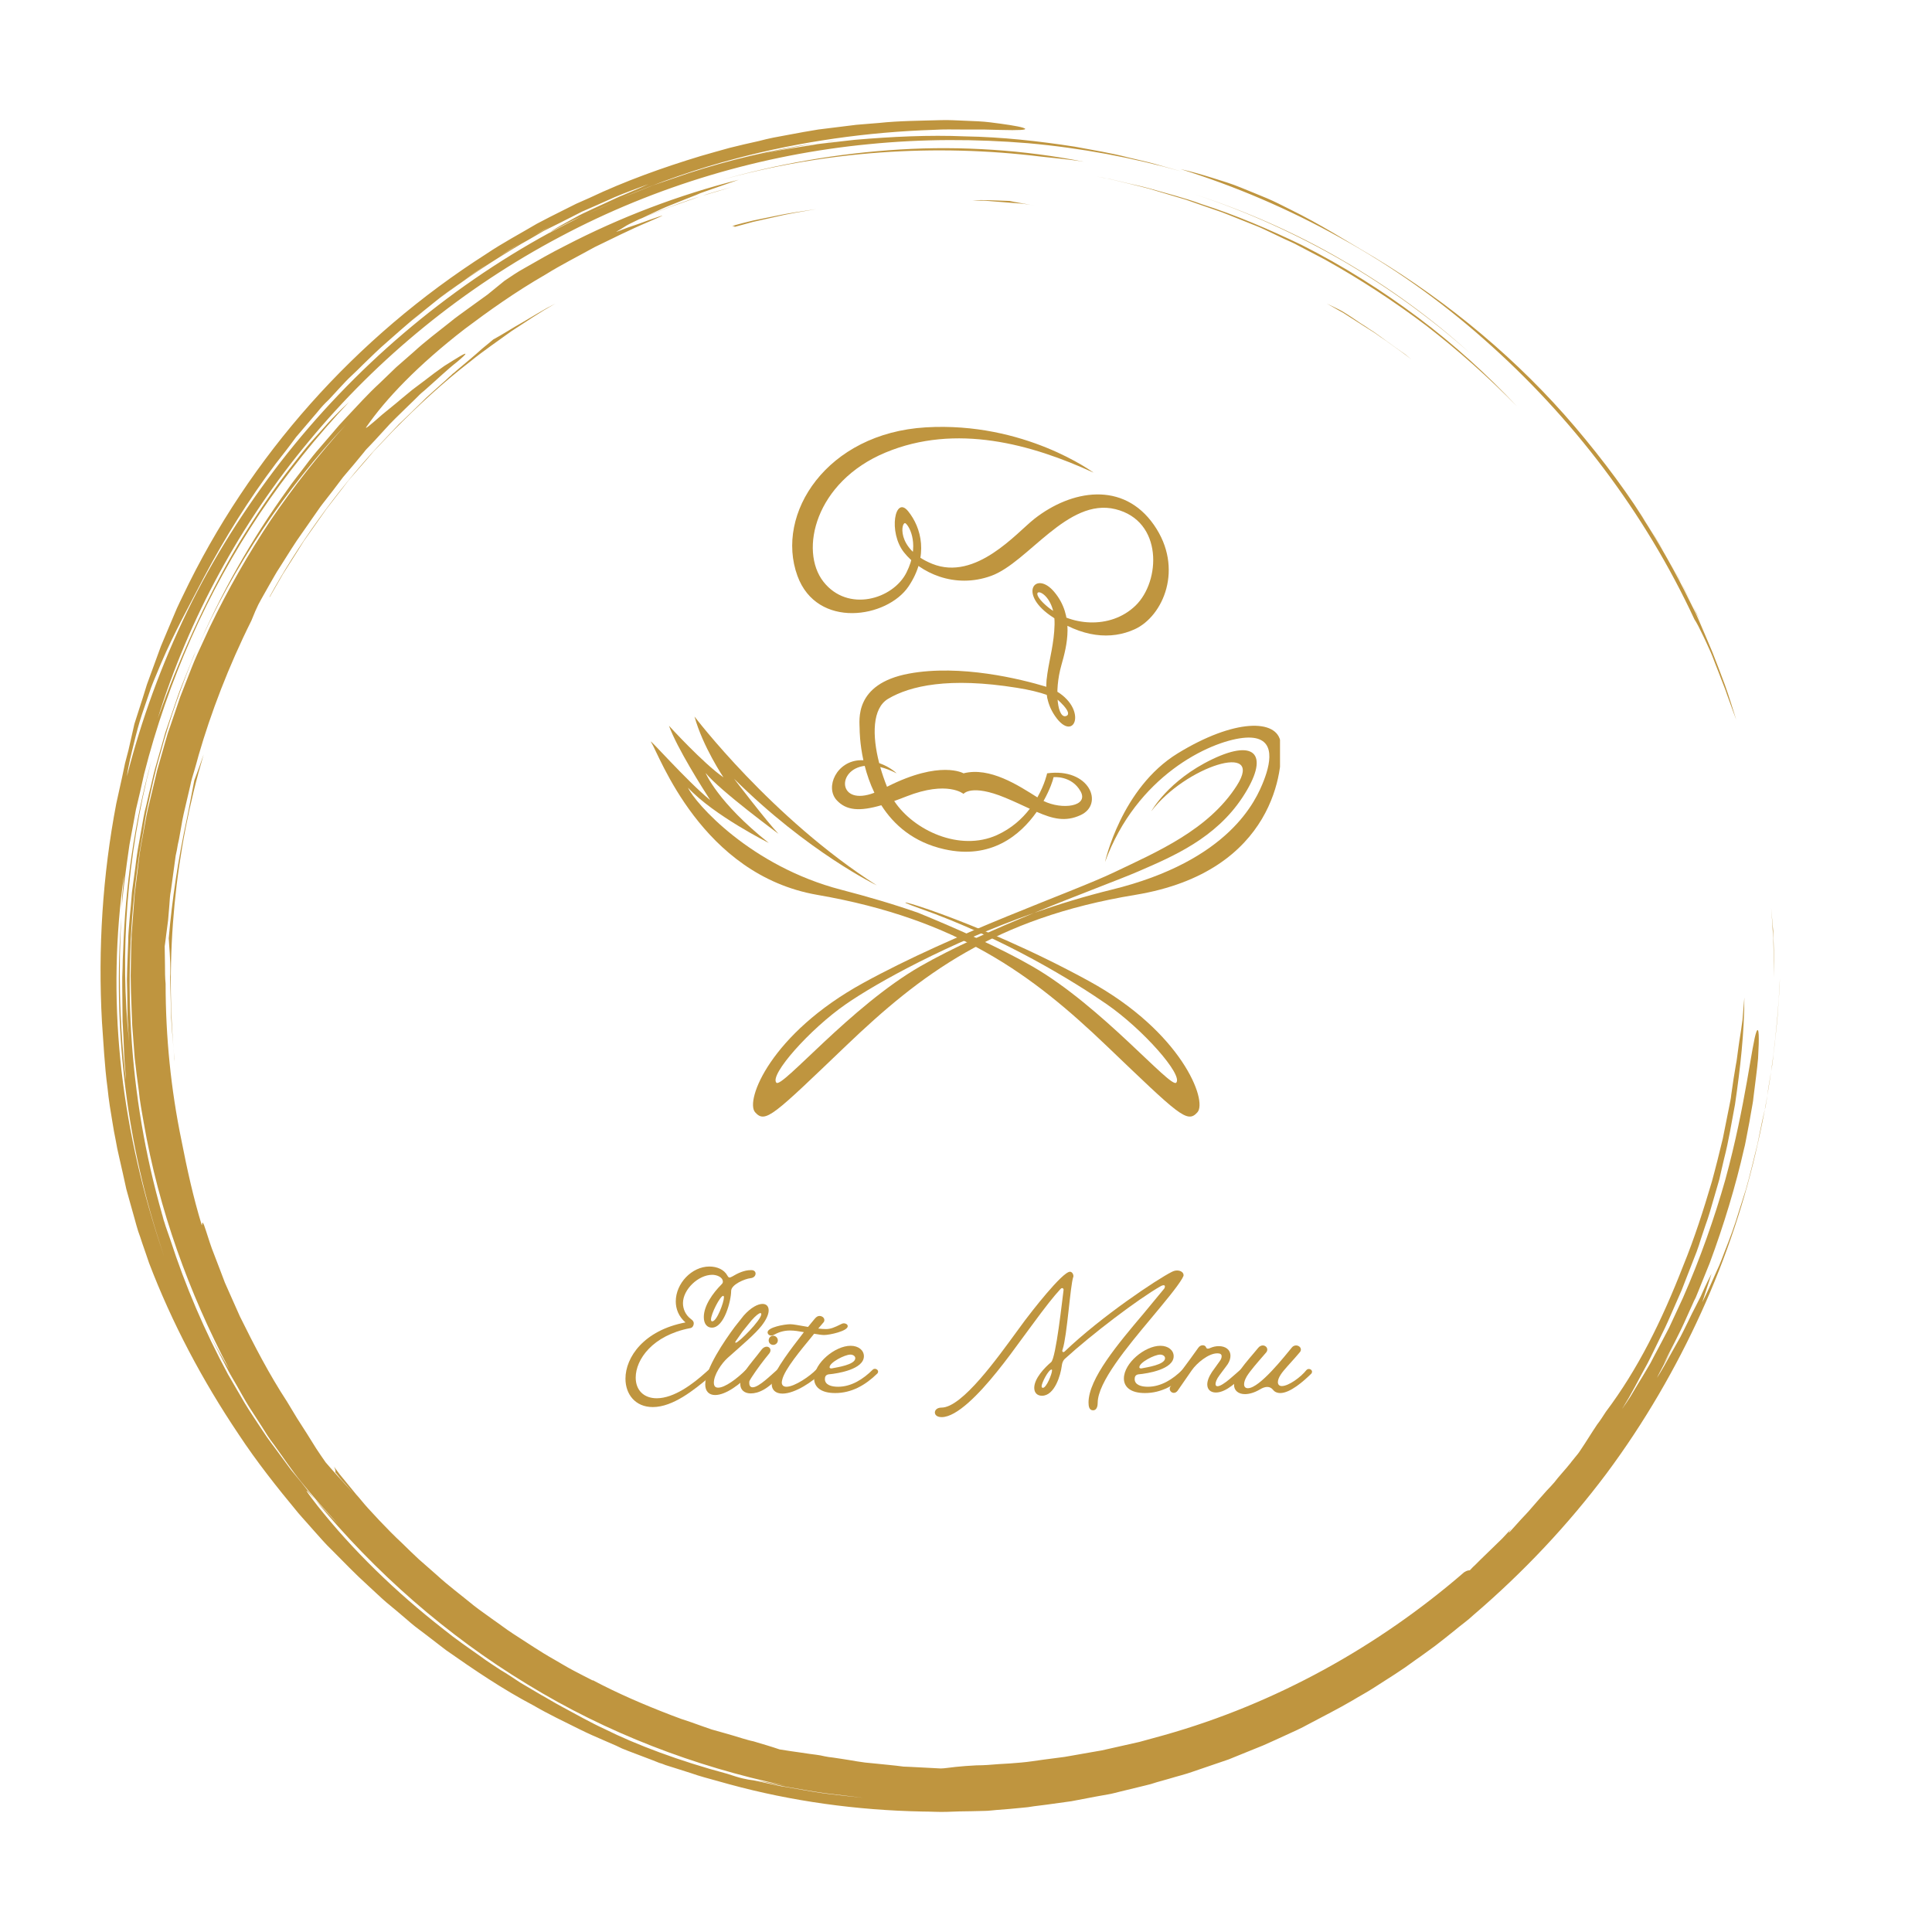 <svg xmlns="http://www.w3.org/2000/svg" xmlns:xlink="http://www.w3.org/1999/xlink" width="500" zoomAndPan="magnify" viewBox="0 0 375 375" height="500" preserveAspectRatio="xMidYMid meet" version="1.0"><defs><g/><clipPath id="4c7fbe0ce1"><path d="M 19 23.262 L 345.898 23.262 L 345.898 351.762 L 19 351.762 Z M 19 23.262 " clip-rule="nonzero"/></clipPath><clipPath id="fe710d76a4"><path d="M 146 140.754 L 248.449 140.754 L 248.449 216.727 L 146 216.727 Z M 146 140.754 " clip-rule="nonzero"/></clipPath><clipPath id="14854ebe37"><path d="M 126.312 139 L 233 139 L 233 216.727 L 126.312 216.727 Z M 126.312 139 " clip-rule="nonzero"/></clipPath></defs><g clip-path="url(#4c7fbe0ce1)"><path fill="#bf953f" d="M 288.012 65.832 C 305.148 80.914 319.258 99.504 328.887 120.215 C 329.312 120.82 329.918 122.035 330.645 123.547 C 331.008 124.273 331.371 125.121 331.793 126.031 C 332.219 126.938 332.582 127.906 332.945 128.875 C 333.309 129.844 333.734 130.812 334.098 131.844 C 334.461 132.812 334.883 133.781 335.188 134.75 C 335.852 136.629 336.52 138.383 337.004 139.715 C 336.277 137.414 335.609 135.176 334.824 132.996 C 334.035 130.812 333.188 128.695 332.398 126.637 C 331.551 124.578 330.645 122.52 329.797 120.52 L 329.129 119.004 L 328.402 117.551 C 327.918 116.582 327.434 115.613 326.949 114.645 C 324.105 109.012 320.895 103.562 317.262 98.051 C 322.891 106.348 327.738 115.191 331.734 124.395 C 330.945 122.578 330.098 120.82 329.312 119.004 C 328.402 117.25 327.496 115.434 326.586 113.676 C 325.738 111.859 324.648 110.102 323.68 108.348 C 322.648 106.59 321.68 104.773 320.531 103.078 C 316.23 96.055 311.203 89.332 305.754 82.91 C 294.793 70.012 281.41 58.809 266.691 49.906 C 261.305 46.758 256.336 43.547 250.402 40.641 C 248.949 39.914 247.434 39.125 245.859 38.461 C 244.285 37.793 242.59 37.129 240.832 36.402 C 239.078 35.676 237.262 35.129 235.324 34.523 C 233.387 33.918 231.324 33.312 229.145 32.828 C 239.863 36.16 250.281 40.641 260.152 46.152 C 270.145 51.664 279.473 58.266 288.012 65.832 Z M 316.535 96.781 C 316.172 96.234 315.746 95.629 315.324 95.086 C 315.746 95.629 316.109 96.176 316.535 96.781 Z M 344.027 179.566 C 343.969 178.477 343.848 177.324 343.785 176.234 C 343.906 177.387 343.969 178.598 344.09 179.746 C 344.148 180.352 344.211 180.898 344.211 181.504 C 344.211 182.047 344.27 182.652 344.27 183.199 C 344.332 185.438 344.391 187.68 344.391 189.738 C 344.332 187.438 344.27 185.195 344.211 182.957 C 344.211 182.41 344.211 181.805 344.148 181.262 C 344.09 180.656 344.027 180.109 344.027 179.566 Z M 202.137 30.406 C 181.547 27.863 160.168 29.254 139.516 35.07 C 150.723 31.859 162.652 29.738 174.703 29.012 C 186.754 28.285 198.867 29.133 210.312 31.375 C 207.586 30.953 204.859 30.707 202.137 30.406 Z M 260.637 50.633 C 251.613 45.426 241.926 41.004 231.75 37.672 C 241.805 40.945 251.555 45.242 260.578 50.512 C 269.66 55.781 278.016 61.898 285.344 68.559 C 277.957 61.957 269.66 55.902 260.637 50.633 Z M 39.531 146.438 C 33.961 165.211 31.902 185.438 33.902 206.031 C 33.781 205.363 33.781 204.637 33.719 203.969 C 33.66 203.305 33.598 202.578 33.539 201.91 C 33.418 200.52 33.297 199.125 33.234 197.672 C 33.176 196.281 33.176 194.824 33.113 193.371 C 33.113 192.645 33.055 191.918 33.055 191.191 C 33.055 190.465 32.992 189.738 33.055 189.012 C 33.113 186.105 32.812 183.5 32.75 182.109 C 33.418 174.539 34.508 167.09 36.383 158.367 C 36.625 157.035 37.23 154.129 37.715 151.465 C 38.32 149.891 38.926 148.195 39.531 146.438 Z M 160.168 27.559 C 159.625 27.621 159.078 27.742 158.531 27.801 C 159.867 27.621 161.137 27.379 162.469 27.258 C 161.684 27.379 160.895 27.5 160.168 27.559 Z M 84.469 58.688 C 84.527 58.629 84.648 58.566 84.711 58.508 C 84.648 58.566 84.527 58.629 84.469 58.688 Z M 82.105 60.504 C 81.137 61.293 80.168 62.078 79.141 62.926 C 80.109 62.141 81.078 61.293 82.105 60.504 Z M 345.059 196.703 C 344.996 197.977 344.816 199.246 344.695 200.578 C 344.574 201.91 344.391 203.305 344.211 204.699 C 344.148 205.363 344.09 206.09 343.969 206.816 C 343.848 207.543 343.727 208.211 343.605 208.938 C 343.363 210.391 343.121 211.844 342.938 213.297 L 342.758 214.387 C 342.695 214.75 342.637 215.113 342.516 215.477 C 342.332 216.203 342.211 216.93 342.027 217.656 C 341.727 219.109 341.422 220.625 341.121 222.078 C 340.758 223.531 340.395 224.984 340.031 226.5 C 339.668 227.953 339.305 229.406 338.879 230.859 C 338.457 232.254 337.973 233.645 337.547 235.039 C 337.125 236.43 336.699 237.762 336.215 239.094 C 335.73 240.426 335.246 241.699 334.762 242.91 C 334.277 244.121 333.855 245.395 333.309 246.484 C 332.277 248.785 331.371 250.906 330.402 252.781 C 331.008 250.965 331.613 249.086 332.219 247.211 C 331.793 247.996 331.129 249.328 330.402 250.965 C 330.219 251.391 330.039 251.812 329.797 252.238 C 329.555 252.66 329.371 253.145 329.129 253.57 C 328.645 254.477 328.16 255.445 327.676 256.477 C 327.191 257.445 326.707 258.473 326.164 259.504 C 325.617 260.473 325.074 261.441 324.527 262.41 C 323.496 264.289 322.527 266.043 321.621 267.438 C 321.922 266.77 322.285 266.164 322.648 265.438 C 323.012 264.773 323.375 264.047 323.738 263.379 C 324.469 261.988 325.316 260.594 326.102 259.141 C 324.469 261.988 324.469 261.988 322.891 264.773 C 324.227 262.047 325.922 259.02 327.375 255.688 C 327.738 254.84 328.16 253.992 328.523 253.145 C 328.707 252.723 328.887 252.297 329.129 251.875 C 329.312 251.449 329.492 250.965 329.676 250.543 C 330.402 248.785 331.129 246.969 331.855 245.152 C 334.582 237.824 336.941 230.012 338.516 222.988 C 338.758 222.137 338.879 221.23 339.062 220.383 C 339.242 219.535 339.363 218.688 339.547 217.84 C 339.668 216.992 339.848 216.203 339.969 215.418 C 340.09 214.629 340.273 213.902 340.332 213.113 C 340.695 210.148 341.059 207.543 341.242 205.426 C 341.484 201.246 341.422 199.125 340.938 200.215 C 340.031 202.457 338.879 214.387 334.883 228.98 C 332.824 236.25 330.039 244.242 326.648 251.934 C 325.738 253.871 324.891 255.75 323.98 257.688 C 323.012 259.566 322.043 261.383 321.074 263.199 C 320.832 263.684 320.59 264.105 320.348 264.59 C 320.105 265.016 319.805 265.5 319.562 265.922 C 319.016 266.832 318.531 267.68 317.988 268.527 C 317.504 269.375 316.957 270.223 316.473 271.07 C 315.93 271.918 315.383 272.707 314.836 273.492 C 315.262 272.766 315.688 272.102 316.109 271.375 C 316.535 270.648 316.898 269.922 317.32 269.195 C 318.109 267.738 318.895 266.227 319.742 264.711 C 320.531 263.199 321.258 261.625 322.043 260.051 C 322.406 259.262 322.832 258.473 323.195 257.688 C 323.559 256.898 323.922 256.113 324.285 255.266 C 325.012 253.629 325.68 252.055 326.406 250.422 C 327.07 248.785 327.676 247.09 328.344 245.453 C 328.645 244.605 329.008 243.82 329.312 242.973 C 329.613 242.125 329.918 241.277 330.16 240.426 L 331.008 237.883 C 331.309 237.035 331.613 236.188 331.855 235.34 L 333.371 230.133 L 333.734 228.859 L 334.035 227.527 L 334.641 224.926 C 335.551 221.41 336.094 217.898 336.762 214.387 C 337.789 207.363 338.578 200.398 338.578 193.613 C 338.457 195.188 338.336 196.645 338.215 197.977 C 338.031 199.309 337.852 200.641 337.609 202.031 C 337.488 202.758 337.426 203.426 337.305 204.211 C 337.184 205 337.125 205.789 336.941 206.637 C 336.641 208.332 336.336 210.27 336.035 212.508 C 335.973 213.234 335.793 213.965 335.672 214.629 L 335.246 216.75 L 334.398 220.988 L 333.371 225.168 L 332.824 227.285 C 332.641 228.012 332.461 228.68 332.277 229.344 C 330.645 234.855 328.887 240.367 326.707 245.695 C 322.527 256.414 317.926 265.742 311.688 274.039 C 311.145 274.887 310.598 275.734 309.992 276.52 C 308.844 278.219 307.875 279.852 306.723 281.547 C 306.422 282.031 306.059 282.457 305.754 282.82 C 305.449 283.242 305.086 283.605 304.844 283.969 C 304.238 284.695 303.695 285.363 303.148 285.969 C 302.605 286.574 302.121 287.18 301.695 287.727 C 301.211 288.27 300.727 288.816 300.242 289.301 C 299.273 290.391 298.305 291.48 297.156 292.812 C 296.609 293.477 295.941 294.145 295.215 294.93 C 294.488 295.719 293.762 296.566 292.914 297.477 C 292.793 297.477 292.977 297.172 293.34 296.688 C 292.855 297.293 292.25 297.898 291.582 298.625 C 290.918 299.293 290.191 299.957 289.465 300.684 C 288.738 301.41 288.012 302.078 287.281 302.805 C 286.918 303.168 286.617 303.469 286.254 303.832 C 285.891 304.137 285.586 304.5 285.285 304.801 C 285.043 304.801 284.801 304.801 284.195 305.168 C 267.539 319.578 247.676 330.66 225.996 336.777 C 224.363 337.203 222.785 337.688 221.152 338.109 C 219.516 338.473 217.941 338.836 216.309 339.199 C 215.52 339.383 214.672 339.562 213.883 339.746 C 213.098 339.867 212.25 340.047 211.461 340.168 C 209.828 340.473 208.254 340.715 206.617 341.016 C 205.223 341.199 203.832 341.383 202.438 341.562 C 201.047 341.746 199.652 341.988 198.199 342.109 C 196.746 342.23 195.352 342.352 193.898 342.41 C 192.445 342.531 190.992 342.652 189.539 342.652 C 188.086 342.715 186.691 342.836 185.48 342.957 C 184.27 343.078 183.301 343.258 182.574 343.258 C 180.699 343.137 178.762 343.078 176.82 342.957 C 176.336 342.957 175.852 342.895 175.367 342.895 C 174.883 342.836 174.398 342.773 173.914 342.715 C 172.945 342.594 171.977 342.531 170.949 342.41 C 169.98 342.289 168.949 342.23 167.918 342.109 C 166.891 341.988 165.922 341.805 164.832 341.625 C 163.801 341.441 162.773 341.32 161.684 341.141 C 161.137 341.078 160.594 341.02 160.047 340.895 C 159.5 340.773 158.957 340.652 158.41 340.594 C 157.746 340.531 156.656 340.352 155.383 340.168 C 154.172 339.988 152.719 339.805 151.328 339.562 C 149.75 339.02 148.055 338.535 146.238 337.988 C 145.574 337.867 144.848 337.625 144.18 337.445 L 142.184 336.84 C 140.848 336.477 139.516 336.051 138.125 335.688 C 136.793 335.203 135.461 334.781 134.188 334.297 L 132.191 333.629 L 131.219 333.266 L 130.25 332.902 C 125.043 330.902 119.957 328.723 115.051 326.121 L 115.051 326.18 C 113.84 325.574 112.566 324.91 111.297 324.242 C 110.023 323.578 108.754 322.789 107.48 322.062 C 104.879 320.609 102.332 318.852 99.668 317.156 C 98.336 316.309 97.125 315.34 95.793 314.434 L 93.855 313.039 C 93.188 312.555 92.582 312.129 91.977 311.645 C 89.555 309.648 87.012 307.77 84.711 305.652 C 83.559 304.621 82.41 303.652 81.258 302.621 C 80.168 301.594 79.078 300.562 78.051 299.535 C 76.473 298.082 75.02 296.566 73.629 295.113 L 71.387 292.691 C 70.602 291.844 69.934 290.934 69.148 290.086 L 66.965 287.422 L 66.422 286.758 L 65.875 286.09 L 64.848 284.695 C 65.148 285.363 65.148 285.605 65.09 285.785 C 65.391 286.09 65.633 286.453 65.938 286.816 C 66.238 287.18 66.543 287.543 66.906 287.906 C 67.449 288.512 67.996 289.18 68.543 289.785 C 66.48 287.543 64.664 285.543 63.211 283.848 C 62.605 283 62 282.094 61.395 281.184 C 60.789 280.215 60.184 279.246 59.578 278.277 C 58.973 277.309 58.305 276.277 57.641 275.25 C 57.035 274.219 56.367 273.129 55.703 272.039 C 52.25 266.77 49.344 261.141 46.559 255.508 L 44.621 251.148 L 43.652 248.965 L 42.805 246.727 C 42.258 245.273 41.652 243.758 41.109 242.305 C 40.562 240.793 40.137 239.277 39.594 237.762 C 39.168 236.793 39.289 237.703 39.168 237.824 C 37.535 232.496 36.324 226.984 35.234 221.41 C 33.176 211.48 32.145 201.246 32.145 190.949 C 32.023 189.738 32.023 188.527 32.023 187.316 C 32.023 186.105 31.965 184.895 31.965 183.684 C 32.086 183.016 32.145 182.23 32.266 181.383 C 32.387 180.535 32.508 179.625 32.629 178.598 L 32.871 175.688 C 32.934 174.719 32.992 173.75 33.176 172.844 C 33.418 170.906 33.719 169.027 33.961 167.09 C 34.023 166.422 34.145 165.758 34.324 165.031 C 34.445 164.305 34.566 163.578 34.75 162.852 C 34.871 162.062 35.051 161.277 35.172 160.488 C 35.293 159.641 35.477 158.793 35.656 157.945 C 36.082 156.188 36.504 154.371 36.93 152.496 C 37.109 151.527 37.414 150.559 37.715 149.59 C 38.02 148.617 38.262 147.59 38.562 146.559 C 40.926 138.383 44.379 129.301 48.797 120.457 C 49.344 119.066 49.828 117.977 50.133 117.371 C 50.797 116.098 51.523 114.887 52.191 113.676 C 52.918 112.465 53.523 111.254 54.309 110.102 C 55.035 108.953 55.762 107.801 56.488 106.652 C 57.215 105.5 57.941 104.41 58.73 103.32 C 59.398 102.352 60.062 101.441 60.668 100.535 C 61.336 99.625 61.941 98.656 62.605 97.809 C 64 96.055 65.332 94.297 66.602 92.602 C 67.996 90.965 69.391 89.332 70.66 87.758 C 70.965 87.332 71.328 86.969 71.691 86.605 C 72.055 86.242 72.355 85.879 72.719 85.516 C 73.387 84.789 74.051 84.062 74.719 83.336 C 75.988 81.883 77.383 80.609 78.656 79.34 C 79.262 78.734 79.926 78.129 80.531 77.523 C 80.836 77.219 81.137 76.918 81.441 76.613 C 81.742 76.312 82.047 76.07 82.348 75.824 C 84.77 73.707 86.832 71.707 88.707 70.254 C 90.887 68.438 90.707 68.316 89.254 69.164 C 88.527 69.59 87.496 70.254 86.223 71.043 C 85.012 71.891 83.621 72.918 82.227 74.008 C 81.5 74.555 80.773 75.098 80.047 75.645 C 79.32 76.25 78.656 76.797 77.988 77.34 C 76.656 78.492 75.324 79.52 74.234 80.43 C 72.113 82.305 70.723 83.457 71.086 82.91 C 74.84 77.461 81.137 70.859 90.223 63.836 C 94.824 60.383 99.973 56.688 105.969 53.238 C 108.875 51.422 112.145 49.785 115.414 47.969 C 118.805 46.332 122.258 44.578 126.012 43.004 C 130.129 41.246 128.617 41.793 126.012 42.699 C 124.742 43.184 123.168 43.73 121.895 44.152 C 120.621 44.637 119.715 45 119.594 45 C 120.199 44.637 120.863 44.273 121.59 43.789 C 122.316 43.367 123.168 43.004 124.016 42.578 C 126.738 41.488 129.402 40.34 132.188 39.43 L 134.613 38.582 C 135.398 38.277 136.246 37.977 137.035 37.793 L 141.941 36.34 C 141.09 36.582 140.184 36.824 139.336 37.066 C 134.129 38.582 129.102 40.398 124.621 42.336 C 125.348 41.973 126.133 41.609 126.922 41.246 C 127.949 40.762 128.98 40.277 130.07 39.855 C 131.16 39.43 132.312 38.945 133.402 38.52 L 135.098 37.855 L 135.945 37.492 L 136.793 37.188 C 139.094 36.402 141.332 35.613 143.395 34.887 C 131.703 37.855 120.379 42.156 109.66 47.727 L 107.664 48.758 C 106.996 49.121 106.332 49.484 105.664 49.848 L 101.727 52.086 C 100.395 52.812 99.184 53.66 97.914 54.508 L 94.641 57.172 L 90.949 59.84 C 89.738 60.746 88.465 61.594 87.316 62.562 C 84.953 64.441 82.531 66.258 80.289 68.316 L 76.898 71.285 L 73.629 74.434 C 71.387 76.492 69.391 78.734 67.328 80.914 C 66.844 81.457 66.301 82.004 65.816 82.547 L 64.363 84.242 L 61.395 87.695 C 60.426 88.848 59.52 90.059 58.609 91.27 L 57.215 93.086 C 56.73 93.691 56.309 94.297 55.883 94.902 C 48.797 104.715 42.805 115.25 38.078 126.395 C 41.652 118.035 46.074 110.164 50.98 102.773 C 55.883 95.449 61.336 88.605 67.148 82.426 C 61.879 88.242 56.973 94.477 52.555 100.957 C 48.191 107.5 44.258 114.402 40.805 121.547 L 38.32 126.938 C 37.898 127.848 37.535 128.754 37.172 129.664 L 36.082 132.449 C 35.719 133.359 35.355 134.266 34.992 135.234 L 33.055 140.93 L 32.57 142.32 L 32.145 143.773 C 31.598 145.711 31.055 147.59 30.508 149.527 C 30.023 151.465 29.602 153.402 29.117 155.34 C 28.875 156.309 28.633 157.277 28.449 158.246 L 27.906 161.215 L 27.359 164.184 C 27.301 164.668 27.18 165.152 27.117 165.637 L 26.938 167.148 L 26.148 173.508 L 25.664 179.867 L 25.543 181.441 C 25.543 181.988 25.543 182.531 25.484 183.016 L 25.422 186.168 L 25.363 189.375 C 25.363 190.465 25.422 191.496 25.422 192.586 L 25.543 195.797 C 25.605 196.887 25.605 197.914 25.664 199.004 L 26.148 205.363 C 26.211 205.91 26.27 206.395 26.332 206.938 L 26.512 208.512 L 26.938 211.66 L 27.117 213.234 L 27.359 214.812 L 27.906 217.961 C 30.812 234.734 36.625 250.844 44.5 265.801 C 43.773 264.59 42.984 263.199 42.199 261.805 C 41.41 260.352 40.562 258.898 39.836 257.262 C 40.137 257.93 40.441 258.594 40.805 259.262 L 41.836 261.262 L 43.895 265.258 C 44.559 266.59 45.348 267.859 46.074 269.133 C 46.801 270.406 47.527 271.738 48.312 273.008 L 50.738 276.762 C 51.523 278.035 52.312 279.309 53.219 280.457 C 54.977 282.879 56.609 285.363 58.488 287.664 C 59.641 289.059 60.789 290.449 62 291.844 L 65.633 295.84 C 64.727 294.93 62.605 292.629 61.094 290.996 C 72.781 305.227 86.77 317.461 102.332 326.906 C 117.836 336.414 134.914 342.895 152.176 346.527 C 149.387 345.984 147.996 345.742 146.723 345.559 C 147.633 345.742 148.602 345.984 149.508 346.164 C 150.418 346.348 151.387 346.59 152.355 346.77 C 154.898 347.195 157.441 347.68 159.988 348.043 C 162.531 348.344 165.074 348.648 167.555 348.949 C 165.074 348.707 162.531 348.406 159.988 348.102 C 157.441 347.738 154.898 347.254 152.418 346.832 C 151.387 346.711 150.355 346.406 149.328 346.227 C 148.297 345.984 147.27 345.801 146.238 345.559 C 145.633 345.5 144.969 345.379 144.18 345.195 C 143.395 345.016 142.426 344.711 141.152 344.289 C 131.824 341.805 123.348 338.594 117.414 335.629 C 114.508 334.297 111.781 332.723 109.055 331.266 C 107.664 330.539 106.332 329.691 105 328.965 C 103.664 328.18 102.332 327.391 101 326.605 C 99.73 325.758 98.457 324.91 97.125 324.121 C 95.855 323.273 94.582 322.484 93.371 321.578 C 90.887 319.82 88.406 318.125 86.102 316.25 C 76.715 308.922 68.422 300.867 61.578 292.207 C 58.426 288.148 59.398 289.059 61.094 291.055 C 60.246 289.965 59.336 288.816 58.488 287.727 L 56.488 285.301 L 54.613 282.758 C 53.402 281.062 52.07 279.43 50.918 277.613 C 49.766 275.855 48.555 274.098 47.465 272.281 C 46.375 270.465 45.348 268.59 44.258 266.77 C 39.715 258.352 35.961 249.57 33.055 240.609 C 32.75 239.762 32.449 238.852 32.145 238.004 C 31.844 237.156 31.598 236.25 31.355 235.34 C 31.66 236.188 31.844 237.098 32.145 238.004 C 25.121 214.812 23.484 190.406 26.875 167.027 C 27.059 165.273 27.422 163.578 27.723 161.82 L 28.148 159.219 C 28.27 158.367 28.449 157.461 28.633 156.613 C 29.418 153.16 30.086 149.711 31.113 146.316 C 32.934 139.473 35.355 132.812 38.02 126.332 L 37.535 127.422 L 37.109 128.512 L 36.203 130.754 C 35.598 132.27 34.992 133.723 34.445 135.297 C 33.902 136.809 33.418 138.383 32.871 139.898 L 32.086 142.199 L 31.418 144.562 L 30.086 149.223 C 29.66 150.801 29.359 152.375 28.934 153.949 L 28.391 156.309 L 28.086 157.52 L 27.844 158.734 L 26.996 163.516 C 26.695 165.09 26.453 166.727 26.27 168.363 L 25.605 173.207 C 25.484 174.84 25.363 176.414 25.18 178.051 C 25.059 179.688 24.879 181.262 24.879 182.895 C 24.816 184.531 24.758 186.105 24.695 187.742 C 24.695 188.527 24.637 189.375 24.637 190.164 L 24.695 192.586 C 24.695 194.219 24.758 195.797 24.758 197.43 C 24.816 199.066 24.938 200.641 25.059 202.215 C 23.242 185.195 24.574 166.18 29.359 147.77 C 26.09 159.641 24.332 171.996 23.91 184.41 C 23.848 185.621 23.789 186.773 23.789 187.922 C 23.789 188.527 23.727 189.074 23.727 189.68 C 23.727 190.285 23.727 190.828 23.727 191.434 C 23.727 193.734 23.789 196.039 23.789 198.219 C 23.91 200.398 24.031 202.516 24.09 204.457 C 24.152 206.395 24.395 208.211 24.453 209.844 C 23.062 197.734 23.062 187.559 23.547 177.992 C 21.969 198.824 24.273 220.32 30.871 240.852 C 31.176 241.883 31.539 242.852 31.844 243.879 C 32.023 244.363 32.145 244.91 32.328 245.395 C 32.508 245.879 32.691 246.363 32.871 246.848 C 32.691 246.363 32.508 245.879 32.328 245.395 L 31.844 243.879 C 31.539 242.91 31.176 241.883 30.871 240.91 C 27.238 229.707 24.574 217.84 23.363 205.727 C 22.152 193.613 22.395 181.383 24.09 169.754 L 23.91 171.812 C 23.848 172.48 23.789 173.207 23.727 173.871 C 23.668 175.266 23.605 176.656 23.484 178.051 C 23.789 173.328 24.453 168.664 25.121 164 C 25.543 161.699 25.969 159.398 26.391 157.098 C 26.938 154.797 27.48 152.555 27.965 150.254 C 30.266 141.172 33.355 132.328 37.109 123.852 C 40.863 115.371 45.348 107.258 50.496 99.566 C 55.641 91.934 61.457 84.727 67.754 78.008 C 66.844 78.855 65.938 79.762 65.027 80.672 C 64.121 81.578 63.211 82.609 62.305 83.637 C 61.395 84.668 60.426 85.695 59.52 86.789 C 58.609 87.938 57.699 89.027 56.793 90.238 C 53.098 94.902 49.586 100.172 46.254 105.621 C 39.715 116.645 34.445 128.754 30.629 139.414 C 36.625 120.156 46.617 101.625 60.004 85.574 C 73.324 69.469 90.039 55.84 108.691 45.969 C 127.344 36.039 147.934 29.98 168.645 27.984 C 179.004 26.953 189.359 26.953 199.594 27.801 C 209.766 28.711 219.82 30.586 229.449 33.312 L 224.301 31.859 C 222.605 31.375 220.848 31.012 219.094 30.586 C 215.641 29.68 212.129 29.133 208.617 28.469 C 201.59 27.379 194.504 26.59 187.359 26.469 C 180.215 26.168 173.066 26.531 165.922 27.137 C 164.164 27.316 162.348 27.559 160.594 27.742 C 159.684 27.863 158.773 27.922 157.926 28.105 L 155.262 28.527 C 153.508 28.832 151.691 29.074 149.934 29.438 C 148.176 29.801 146.422 30.223 144.664 30.586 C 145.996 30.285 147.391 29.98 148.781 29.68 C 149.508 29.496 150.176 29.316 150.902 29.195 C 151.629 29.074 152.355 28.891 153.082 28.77 C 154.598 28.469 156.051 28.227 157.562 27.922 C 157.746 27.863 157.988 27.863 158.168 27.801 C 149.75 29.133 141.637 31.012 133.645 33.617 C 131.34 34.402 129.039 35.191 126.738 35.977 C 124.68 36.824 122.621 37.613 120.562 38.461 C 127.828 35.371 135.219 32.77 142.848 30.77 C 155.445 27.438 168.402 25.621 181.305 25.199 C 183.242 25.078 184.996 25.137 186.633 25.137 C 188.207 25.137 189.66 25.137 190.871 25.137 C 193.355 25.199 195.23 25.258 196.504 25.258 C 199.109 25.258 199.473 25.078 198.504 24.773 C 197.535 24.473 195.109 24.109 192.203 23.746 C 190.75 23.562 189.117 23.504 187.48 23.441 C 185.844 23.383 184.148 23.262 182.574 23.32 C 178.578 23.441 174.582 23.441 170.586 23.867 C 169.617 23.926 168.586 24.047 167.617 24.109 C 167.133 24.168 166.648 24.168 166.164 24.23 L 164.711 24.41 C 162.773 24.652 160.773 24.895 158.836 25.137 C 156.898 25.441 154.961 25.805 153.023 26.168 C 152.055 26.348 151.086 26.531 150.113 26.711 C 149.145 26.895 148.238 27.137 147.27 27.379 C 145.391 27.801 143.453 28.227 141.578 28.711 C 139.699 29.254 137.82 29.738 136.004 30.285 C 128.617 32.527 121.348 35.129 114.445 38.398 L 111.84 39.551 C 110.992 39.973 110.145 40.398 109.297 40.824 C 107.602 41.672 105.906 42.52 104.211 43.426 C 100.941 45.363 97.609 47.121 94.461 49.238 C 69.027 65.469 48.434 88.484 35.477 115.676 C 35.113 116.461 34.688 117.25 34.324 118.098 L 33.297 120.52 C 32.629 122.152 31.902 123.789 31.234 125.426 C 30.629 127.059 30.023 128.754 29.418 130.391 C 29.117 131.238 28.812 132.027 28.512 132.875 L 27.723 135.418 L 26.09 140.504 L 24.938 145.59 L 24.273 148.133 L 23.727 150.738 L 22.574 155.945 C 19.91 169.875 19.004 184.168 19.789 198.34 C 20.094 202.336 20.273 206.758 20.879 211.238 C 21 212.328 21.121 213.48 21.305 214.629 C 21.484 215.781 21.668 216.871 21.848 217.961 C 22.031 219.051 22.211 220.199 22.453 221.289 C 22.574 221.836 22.637 222.379 22.758 222.926 C 22.879 223.473 23 224.016 23.121 224.562 C 23.605 226.68 24.09 228.801 24.516 230.797 C 25.059 232.797 25.605 234.676 26.09 236.43 C 26.332 237.34 26.574 238.188 26.816 238.973 C 27.117 239.762 27.359 240.547 27.602 241.277 C 28.086 242.73 28.57 244 28.934 245.152 C 33.355 256.719 39.23 267.859 46.316 278.398 C 49.828 283.727 53.766 288.695 57.883 293.66 C 58.91 294.871 60.062 296.082 61.094 297.293 C 62.184 298.504 63.211 299.715 64.422 300.867 C 66.723 303.168 68.965 305.531 71.387 307.711 C 72.598 308.801 73.75 309.949 75.02 311.039 C 76.293 312.07 77.566 313.16 78.777 314.191 C 79.383 314.734 80.047 315.281 80.652 315.766 L 82.652 317.277 C 83.984 318.309 85.254 319.277 86.59 320.305 C 92.039 324.121 97.551 327.875 103.543 331.023 C 106.453 332.723 109.539 334.176 112.566 335.688 C 113.293 336.051 114.082 336.414 114.871 336.777 L 117.23 337.809 L 119.594 338.836 L 120.742 339.383 L 121.953 339.867 C 123.531 340.473 125.164 341.078 126.738 341.684 L 127.949 342.168 C 128.375 342.289 128.738 342.41 129.16 342.594 L 131.645 343.379 L 134.129 344.168 C 134.977 344.469 135.762 344.711 136.609 344.953 C 138.305 345.438 139.941 345.863 141.637 346.348 C 153.629 349.617 166.285 351.375 179.062 351.617 C 180.637 351.617 182.273 351.738 183.848 351.676 C 185.422 351.617 187.055 351.555 188.633 351.555 L 191.055 351.496 C 191.84 351.496 192.629 351.375 193.477 351.312 C 195.051 351.191 196.688 351.07 198.32 350.891 L 199.531 350.77 C 199.957 350.707 200.32 350.648 200.742 350.586 L 203.164 350.281 C 204.738 350.039 206.375 349.859 207.949 349.617 L 212.734 348.707 L 215.098 348.285 C 215.883 348.164 216.672 347.922 217.457 347.738 L 222.18 346.59 L 223.391 346.285 L 224.543 345.922 L 226.906 345.258 C 228.48 344.773 230.055 344.41 231.566 343.863 L 236.172 342.289 L 238.473 341.504 L 240.711 340.594 L 245.195 338.777 C 246.707 338.109 248.16 337.445 249.613 336.777 C 251.066 336.113 252.582 335.445 253.977 334.66 C 256.82 333.145 259.727 331.691 262.516 330.055 C 263.906 329.207 265.301 328.48 266.691 327.574 C 268.023 326.727 269.418 325.816 270.75 324.969 L 272.75 323.637 L 274.688 322.242 C 276.02 321.336 277.289 320.367 278.562 319.457 C 279.836 318.488 281.105 317.461 282.316 316.492 C 283.527 315.461 284.859 314.555 286.012 313.461 C 295.699 305.168 304.359 295.961 311.809 286.027 C 319.199 276.098 325.316 265.5 330.219 254.719 C 335.125 243.941 338.758 232.859 341.18 221.957 C 343.664 211.055 344.996 200.277 345.48 189.922 C 345.422 191.859 345.238 194.16 345.059 196.703 Z M 25.969 144.379 C 26.453 142.383 26.938 140.504 27.543 138.688 C 28.148 136.871 28.754 135.176 29.297 133.539 C 29.902 131.906 30.629 130.328 31.234 128.816 C 33.84 122.699 36.746 117.551 39.652 111.918 C 43.711 104.289 48.312 96.902 53.523 89.996 C 54.855 88.301 56.188 86.605 57.457 84.848 C 58.852 83.215 60.246 81.578 61.637 79.945 C 62.305 79.098 63.031 78.309 63.816 77.582 L 65.996 75.219 C 66.723 74.434 67.449 73.645 68.238 72.918 C 69.027 72.191 69.754 71.465 70.539 70.68 C 72.055 69.227 73.566 67.711 75.203 66.316 C 76.777 64.926 78.352 63.531 79.988 62.141 C 81.621 60.809 83.258 59.535 84.891 58.203 C 85.68 57.535 86.59 56.93 87.375 56.324 C 88.223 55.719 89.07 55.113 89.918 54.508 C 90.766 53.902 91.555 53.297 92.461 52.691 C 93.309 52.148 94.156 51.543 95.066 50.996 C 96.824 49.906 98.457 48.695 100.215 47.727 C 101.969 46.695 103.727 45.668 105.422 44.699 C 107.18 43.789 108.996 42.82 110.75 41.914 C 101.547 46.574 92.824 52.086 84.711 58.387 C 90.16 54.207 95.609 50.633 101.242 47.301 C 102.211 46.758 103.18 46.211 104.09 45.668 L 105.543 44.82 L 106.996 44.094 C 108.996 43.125 110.934 42.094 112.992 41.066 C 115.051 40.156 117.172 39.246 119.289 38.277 C 121.41 37.371 123.652 36.582 125.891 35.734 C 124.559 36.34 122.863 37.066 120.984 37.855 C 120.016 38.219 119.109 38.703 118.141 39.125 C 117.172 39.551 116.203 40.035 115.234 40.461 C 114.266 40.945 113.355 41.309 112.445 41.793 C 111.598 42.277 110.75 42.699 110.023 43.125 C 108.57 43.91 107.359 44.637 106.754 45.062 C 108.812 43.973 110.871 42.883 112.992 41.914 C 110.871 43.004 108.754 44.094 106.574 45.242 C 106.633 45.184 106.695 45.184 106.754 45.121 C 86.527 56.145 68.602 71.465 54.492 89.633 C 47.465 98.719 41.289 108.469 36.324 118.703 C 31.355 128.996 27.422 139.715 24.637 150.68 C 24.938 148.438 25.484 146.379 25.969 144.379 Z M 119.41 39.066 C 117.594 39.914 115.719 40.762 113.84 41.609 C 115.656 40.762 117.535 39.914 119.41 39.066 Z M 84.469 58.688 C 83.68 59.293 82.895 59.898 82.105 60.566 C 82.895 59.898 83.68 59.293 84.469 58.688 Z M 101.426 62.562 C 103.422 61.414 105.484 60.082 107.785 58.93 L 105.605 60.203 L 103.484 61.535 C 102.09 62.441 100.699 63.352 99.305 64.258 C 96.641 66.195 93.855 68.074 91.25 70.195 C 85.98 74.25 81.078 78.793 76.352 83.578 L 72.902 87.211 C 72.297 87.816 71.812 88.484 71.266 89.09 L 69.633 90.965 L 67.996 92.844 C 67.449 93.449 66.965 94.176 66.422 94.844 C 65.391 96.176 64.363 97.508 63.332 98.84 C 62.363 100.23 61.395 101.562 60.426 102.957 C 59.941 103.621 59.457 104.352 58.973 105.016 L 57.641 107.137 C 56.73 108.59 55.824 109.98 54.914 111.434 C 54.066 112.887 53.219 114.402 52.371 115.855 L 52.312 115.855 C 57.52 106.289 65.211 95.387 73.566 86.426 C 74.598 85.332 75.688 84.184 76.656 83.152 C 77.141 82.609 77.688 82.062 78.23 81.578 C 78.777 81.094 79.262 80.551 79.805 80.066 C 80.836 79.098 81.805 78.066 82.832 77.098 C 83.863 76.188 84.832 75.281 85.801 74.434 C 86.285 74.008 86.77 73.586 87.195 73.16 C 87.438 72.98 87.68 72.738 87.859 72.555 C 88.102 72.375 88.344 72.191 88.586 71.949 C 89.496 71.164 90.402 70.438 91.25 69.711 C 92.098 68.984 92.887 68.316 93.613 67.652 C 94.398 67.043 95.066 66.438 95.734 65.895 C 97.551 64.926 99.367 63.715 101.426 62.562 Z M 276.867 63.23 C 270.629 58.508 264.027 54.207 257.184 50.391 L 251.977 47.664 C 251.129 47.18 250.219 46.816 249.312 46.395 L 246.648 45.121 C 245.738 44.699 244.891 44.273 243.984 43.91 L 238.531 41.73 L 237.141 41.188 L 235.746 40.703 C 233.871 40.035 231.992 39.43 230.176 38.762 C 228.297 38.219 226.359 37.613 224.484 37.066 C 222.605 36.461 220.668 36.039 218.73 35.555 C 216.793 35.07 214.855 34.586 212.914 34.281 C 213.762 34.465 214.672 34.586 215.52 34.766 L 218.062 35.371 C 219.758 35.797 221.453 36.098 223.148 36.582 C 226.48 37.551 229.934 38.398 233.203 39.609 C 239.863 41.73 246.344 44.516 252.645 47.543 C 260.699 51.602 268.266 56.387 275.293 61.656 C 282.316 66.922 288.676 72.738 294.43 78.855 C 288.918 73.223 283.043 68.016 276.867 63.23 Z M 142.121 43.852 C 143.453 43.488 144.785 43.125 146.117 42.82 C 147.449 42.52 148.844 42.277 150.234 41.973 C 152.961 41.367 155.746 41.004 158.473 40.582 C 155.688 41.066 152.961 41.488 150.234 42.156 C 148.902 42.457 147.512 42.762 146.18 43.062 C 144.848 43.426 143.516 43.789 142.184 44.152 C 143.152 43.852 142.242 43.91 142.121 43.852 Z M 195.957 39.004 C 196.625 39.125 197.352 39.309 198.199 39.43 C 199.047 39.551 199.957 39.793 200.926 39.914 L 199.41 39.672 L 198.625 39.551 L 197.836 39.488 C 196.809 39.43 195.777 39.309 194.809 39.246 C 193.777 39.188 192.75 39.066 191.781 39.004 C 191.297 38.945 190.75 38.945 190.266 38.945 L 188.754 38.883 C 191.176 38.762 193.535 38.945 195.957 39.004 Z M 270.812 67.41 C 271.355 67.773 271.902 68.195 272.445 68.559 C 272.992 68.922 273.477 69.406 273.961 69.77 C 272.688 68.742 271.355 67.832 270.023 66.863 C 269.359 66.379 268.691 65.895 268.023 65.469 C 267.359 64.984 266.691 64.5 265.965 64.078 L 261.789 61.414 L 260.758 60.746 L 259.668 60.141 C 258.941 59.719 258.273 59.355 257.547 58.93 C 258.879 59.598 259.973 60.082 260.578 60.445 C 261.789 61.172 262.938 61.957 264.09 62.746 C 264.695 63.109 265.238 63.473 265.844 63.895 C 266.449 64.258 266.996 64.621 267.539 65.047 C 268.629 65.832 269.723 66.621 270.812 67.41 Z M 270.812 67.41 " fill-opacity="1" fill-rule="nonzero"/></g><g clip-path="url(#fe710d76a4)"><path fill="#bf953f" d="M 248.562 144.109 C 247.938 139.488 239.574 139.488 228.586 146.23 C 217.602 152.973 214.48 167.328 214.48 167.328 C 220.598 150.602 234.703 143.984 241.195 143.234 C 247.688 142.488 246.812 147.605 245.316 151.477 C 243.816 155.344 238.699 167.078 215.73 172.695 C 210.582 173.957 205.539 175.5 200.727 177.191 C 193.102 180.328 184.922 183.953 178.652 187.551 C 165.172 195.289 151.77 211.324 150.691 210.148 C 149.316 208.648 157.145 199.789 164.172 194.918 C 170.176 190.75 184.074 183.059 200.727 177.191 C 209.512 173.578 217.559 170.613 221.098 169.074 C 227.715 166.203 235.953 162.711 241.195 154.719 C 246.441 146.73 243.941 143.234 235.328 147.355 C 226.715 151.477 223.469 157.465 223.469 157.465 C 230.086 148.727 245.566 143.859 240.07 152.473 C 234.578 161.086 224.594 165.328 216.23 169.324 C 207.867 173.32 185.52 180.934 167.543 190.797 C 149.566 200.66 144.574 213.641 146.57 215.891 C 148.566 218.137 150.066 216.512 164.297 202.906 C 178.527 189.301 193.008 178.188 220.348 173.695 C 247.688 169.199 249.184 148.727 248.562 144.109 " fill-opacity="1" fill-rule="nonzero"/></g><g clip-path="url(#14854ebe37)"><path fill="#bf953f" d="M 211.391 190.438 C 189.016 178.172 168.254 172.672 178.344 176.254 C 194.996 182.121 208.816 190.75 214.82 194.918 C 221.848 199.789 229.676 208.648 228.305 210.148 C 227.223 211.324 213.82 195.289 200.34 187.551 C 194.074 183.953 185.891 180.328 178.266 177.191 C 173.453 175.5 168.395 174.031 163.262 172.695 C 145.617 168.109 134.902 155.84 133.543 152.895 C 138.551 158.277 149.223 163.613 149.223 163.613 C 139.254 155.703 136.961 150.039 136.961 150.039 C 139.766 153.5 151.098 161.836 151.098 161.836 C 148.852 159.496 142.484 151.16 142.484 151.16 C 156.809 165.395 170.195 171.852 170.195 171.852 C 149.785 158.84 134.805 139.082 134.805 139.082 C 136.398 144.891 140.422 150.883 140.422 150.883 C 136.492 148.168 129.844 140.863 129.844 140.863 C 131.434 145.238 136.398 153.051 137.859 155.309 C 133.273 151.578 125.523 142.734 126.379 144.047 C 127.973 146.48 136.117 169.793 158.645 173.695 C 185.945 178.422 200.465 189.301 214.695 202.906 C 228.926 216.512 230.426 218.137 232.422 215.891 C 234.418 213.641 229.371 200.293 211.391 190.438 " fill-opacity="1" fill-rule="nonzero"/></g><path fill="#bf953f" d="M 212.262 91.742 C 212.262 91.742 198.91 81.812 179.695 82.949 C 160.48 84.09 150.387 99.723 154.781 111.773 C 158.578 122.18 172.219 119.977 176.359 113.809 C 180.348 107.863 178.816 102.379 176.273 99.234 C 173.711 96.059 172.367 103.305 175.461 107.211 C 178.555 111.121 185.23 114.375 192.395 111.773 C 199.559 109.168 207.215 96.547 216.496 98.828 C 225.777 101.105 225.289 112.828 220.402 117.551 C 215.52 122.273 207.539 121.543 202.98 117.473 C 198.422 113.398 204.852 114.051 204.691 121.215 C 204.527 128.379 201.105 133.59 204.77 138.965 C 208.711 144.742 211.555 136.902 203.738 133.484 L 204.895 135.465 C 204.895 135.465 208.352 138.312 207.008 138.945 C 205.324 139.734 204.527 134.324 206.02 129.086 C 207.082 125.348 208.598 119.586 204.609 114.867 C 201.109 110.723 197.605 115.027 203.793 119.426 C 209.98 123.82 215.688 124.215 220.238 122.141 C 225.777 119.613 229.848 110.305 223.984 101.895 C 218 93.305 207.945 95.082 200.781 100.699 C 197.332 103.402 189.41 112.855 180.941 109.438 C 173.707 106.516 174.973 100.945 175.789 101.594 C 176.602 102.246 178.555 105.91 175.949 111.121 C 173.344 116.332 164.551 118.938 159.828 112.91 C 155.109 106.887 158.203 93.535 171.879 87.836 C 185.559 82.137 200.211 86.207 212.262 91.742 " fill-opacity="1" fill-rule="nonzero"/><path fill="#bf953f" d="M 202.551 155.469 C 203.809 153.23 204.418 151.355 204.496 150.848 C 204.496 150.848 207.988 150.477 209.738 153.598 C 211.379 156.527 206.188 157.258 202.551 155.469 Z M 193.512 162.086 C 186.293 165.355 177.344 161.188 173.566 155.477 C 174.305 155.211 175.082 154.922 175.906 154.594 C 183.914 151.441 187.016 154.094 187.016 154.094 C 187.016 154.094 188.516 152.098 195.133 154.844 C 196.926 155.59 198.48 156.332 199.887 156.98 C 198.422 158.891 196.367 160.789 193.512 162.086 Z M 167.84 148.652 C 168.262 150.301 168.863 152.094 169.719 153.871 C 162.621 156.59 162.32 149.332 167.84 148.652 Z M 203.246 150.102 C 203.246 150.102 202.805 152.211 201.355 154.77 C 197.707 152.477 192.137 148.793 187.016 150.102 C 187.016 150.102 182.535 147.457 172.168 152.711 C 171.672 151.477 171.227 150.188 170.855 148.883 C 171.82 149.117 172.879 149.512 174.035 150.102 C 174.035 150.102 172.816 148.871 170.652 148.121 C 169.277 142.797 169.273 137.465 172.41 135.621 C 176.656 133.125 184.145 131.375 197.379 133.5 C 199.832 133.891 201.816 134.383 203.246 134.895 C 203.262 135.273 203.41 135.656 203.469 135.926 C 203.523 136.172 203.887 136.512 203.957 136.738 L 204.121 136.195 L 204.121 131.148 L 203.297 131.082 C 203.223 131.887 203.164 132.637 203.137 133.316 C 198.152 131.801 186.414 128.891 176.406 130.75 C 165.672 132.75 166.855 139.895 166.855 141.488 C 166.855 141.812 166.875 144.305 167.582 147.566 C 167.41 147.562 167.238 147.555 167.059 147.559 C 162.426 147.648 160.043 152.797 162.426 155.344 C 164.285 157.328 166.84 157.527 171.062 156.297 C 173.48 160.09 177.281 163.477 183.273 164.832 C 192.34 166.883 198.039 162.117 201.223 157.582 C 204.336 158.938 206.781 159.574 209.738 158.215 C 214.355 156.094 211.488 148.977 203.246 150.102 " fill-opacity="1" fill-rule="nonzero"/><g fill="#bf953f" fill-opacity="1"><g transform="translate(121.402, 272.309)"><g><path d="M 0 -4.707 C 0 -1.676 1.918 0.801 5.301 0.801 C 9.242 0.801 13.324 -2.547 16.219 -4.953 L 17.023 -5.617 C 17.301 -5.824 17.371 -6.105 17.371 -6.312 C 17.371 -6.594 17.16 -6.801 16.883 -6.801 C 16.672 -6.801 16.465 -6.695 16.254 -6.523 L 15.59 -5.93 C 13.148 -3.73 9.453 -0.906 6.07 -0.906 C 3.594 -0.906 1.988 -2.441 1.988 -4.918 C 1.988 -8.441 5.266 -13.113 12.523 -14.512 C 12.977 -14.547 13.254 -15 13.254 -15.453 C 13.254 -15.695 13.184 -15.941 12.66 -16.324 C 11.684 -17.059 11.16 -18.207 11.16 -19.359 C 11.16 -22.043 14.16 -24.871 16.848 -24.871 C 17.613 -24.871 18.906 -24.488 18.906 -23.508 C 18.906 -23.266 18.73 -23.09 18.59 -22.953 C 17.023 -21.383 15.207 -18.906 15.207 -16.672 C 15.207 -15.348 15.836 -14.613 16.777 -14.613 C 19.184 -14.613 20.512 -19.883 20.512 -21.73 C 20.512 -22.988 23.195 -24.102 24.242 -24.207 C 24.941 -24.277 25.254 -24.695 25.254 -25.113 C 25.254 -25.465 24.977 -25.777 24.488 -25.777 L 24.312 -25.777 C 23.055 -25.777 21.801 -25.184 20.754 -24.555 C 20.543 -24.453 20.371 -24.348 20.195 -24.348 C 20.055 -24.348 19.953 -24.418 19.777 -24.73 C 19.148 -25.883 17.789 -26.477 16.289 -26.477 C 12.871 -26.477 9.766 -23.195 9.766 -19.707 C 9.766 -18.242 10.324 -16.777 11.648 -15.625 C 3.559 -14.094 0 -8.859 0 -4.707 Z M 18.977 -20.789 C 19.047 -20.789 19.113 -20.684 19.113 -20.477 C 19.113 -19.566 17.754 -15.836 16.848 -15.836 C 16.672 -15.836 16.602 -15.977 16.602 -16.184 C 16.602 -17.301 18.383 -20.789 18.977 -20.789 Z M 18.977 -20.789 "/></g></g></g><g fill="#bf953f" fill-opacity="1"><g transform="translate(137.549, 272.309)"><g><path d="M -0.664 -3.594 C -0.664 -2.266 0.07 -1.535 1.254 -1.535 C 3.383 -1.535 6.176 -3.699 8.094 -5.688 C 8.195 -5.824 8.301 -5.93 8.301 -6.07 C 8.301 -6.383 7.988 -6.629 7.641 -6.629 C 7.5 -6.629 7.359 -6.559 7.219 -6.418 C 5.441 -4.641 3.141 -2.965 1.848 -2.965 C 1.254 -2.965 1.012 -3.312 1.012 -3.941 C 1.012 -5.477 2.512 -7.707 3.699 -8.754 C 6.594 -11.336 9 -13.359 10.289 -15 C 11.23 -16.219 11.648 -17.23 11.648 -17.965 C 11.648 -18.766 11.195 -19.219 10.465 -19.219 C 9.559 -19.219 8.23 -18.559 6.801 -16.953 L 5.059 -14.754 C 3.141 -12.172 -0.664 -6.629 -0.664 -3.594 Z M 5.266 -12 L 6.559 -13.848 L 8.336 -16.047 C 9.207 -17.023 9.801 -17.441 10.047 -17.441 C 10.148 -17.441 10.219 -17.371 10.219 -17.23 C 10.219 -16.113 5.824 -11.684 5.266 -11.684 C 5.195 -11.684 5.164 -11.719 5.164 -11.789 C 5.164 -11.824 5.195 -11.93 5.266 -12 Z M 5.266 -12 "/></g></g></g><g fill="#bf953f" fill-opacity="1"><g transform="translate(144.734, 272.309)"><g><path d="M -1.047 -3.664 C -1.047 -2.512 -0.211 -1.848 0.977 -1.848 C 2.477 -1.848 4.359 -2.652 6.73 -5.406 L 6.941 -5.652 C 7.082 -5.824 7.184 -5.965 7.184 -6.141 C 7.184 -6.418 6.906 -6.664 6.594 -6.664 C 6.453 -6.664 6.277 -6.594 6.141 -6.453 L 5.895 -6.242 C 5.023 -5.512 2.582 -3.035 1.359 -3.035 C 0.977 -3.035 0.699 -3.277 0.699 -3.871 C 0.699 -4.012 0.699 -4.188 0.734 -4.254 C 1.117 -5.023 2.652 -7.184 3.699 -8.512 L 4.57 -9.594 C 4.742 -9.801 4.812 -10.047 4.812 -10.219 C 4.812 -10.641 4.465 -10.918 4.082 -10.918 C 3.766 -10.918 3.383 -10.742 3.07 -10.324 L 2.199 -9.207 C 1.324 -8.094 -0.105 -6.453 -0.699 -5.164 C -0.941 -4.605 -1.047 -4.117 -1.047 -3.664 Z M 4.465 -12.137 C 4.465 -11.648 4.848 -11.266 5.336 -11.266 C 5.824 -11.266 6.242 -11.648 6.242 -12.137 C 6.242 -12.625 5.824 -13.047 5.336 -13.047 C 4.848 -13.047 4.465 -12.625 4.465 -12.137 Z M 4.465 -12.137 "/></g></g></g><g fill="#bf953f" fill-opacity="1"><g transform="translate(150.802, 272.309)"><g><path d="M -1.812 -13.707 C -1.812 -13.395 -1.535 -13.082 -1.117 -13.082 C -0.941 -13.082 -0.766 -13.113 -0.383 -13.324 C 0.523 -13.812 1.5 -14.059 2.547 -14.059 C 3.383 -14.059 4.254 -13.918 5.23 -13.742 L 4.676 -13.012 C 3.141 -11.023 -0.488 -6.383 -0.941 -4.188 C -0.977 -3.977 -1.012 -3.801 -1.012 -3.629 C -1.012 -2.582 -0.312 -1.812 1.082 -1.812 C 3.594 -1.812 7.082 -4.289 8.477 -5.688 L 8.512 -5.719 C 8.652 -5.824 8.719 -6 8.719 -6.105 C 8.719 -6.383 8.441 -6.594 8.059 -6.594 C 7.883 -6.594 7.707 -6.559 7.605 -6.453 L 7.57 -6.418 C 6.488 -5.266 3.453 -3.141 1.848 -3.141 C 1.223 -3.141 0.941 -3.488 0.941 -3.977 C 0.941 -4.117 0.977 -4.254 1.012 -4.43 C 1.43 -6.488 4.812 -10.465 6.629 -12.695 L 7.219 -13.43 C 8.023 -13.289 8.754 -13.184 9.141 -13.184 C 10.254 -13.184 13.742 -13.953 13.742 -14.895 C 13.742 -15.277 13.289 -15.453 13.012 -15.453 C 12.801 -15.453 12.625 -15.383 12.488 -15.312 C 11.16 -14.648 10.43 -14.336 9.488 -14.336 C 9.07 -14.336 8.582 -14.371 8.023 -14.441 L 9 -15.59 C 9.141 -15.73 9.207 -15.906 9.207 -16.082 C 9.207 -16.57 8.719 -16.883 8.266 -16.883 C 7.988 -16.883 7.707 -16.777 7.324 -16.324 L 6.035 -14.754 L 5.23 -14.895 C 4.152 -15.07 3.211 -15.277 2.582 -15.277 C 1.465 -15.277 -1.812 -14.684 -1.812 -13.707 Z M -1.812 -13.707 "/></g></g></g><g fill="#bf953f" fill-opacity="1"><g transform="translate(158.37, 272.309)"><g><path d="M 3.73 -1.918 C 6.906 -1.918 9.559 -3.418 11.895 -5.688 C 12.035 -5.824 12.07 -5.965 12.07 -6.07 C 12.07 -6.383 11.754 -6.629 11.441 -6.629 C 11.301 -6.629 11.129 -6.559 11.023 -6.453 C 9.172 -4.605 6.871 -3.141 4.289 -3.141 C 3.035 -3.141 1.742 -3.488 1.742 -4.641 C 1.742 -5.059 1.883 -5.441 2.441 -5.547 C 4.395 -5.719 9.312 -6.559 9.312 -9.07 C 9.312 -10.219 8.266 -11.094 6.73 -11.094 C 3.73 -11.094 -0.348 -7.742 -0.348 -4.742 C -0.348 -3.105 0.941 -1.918 3.73 -1.918 Z M 6.695 -9.383 C 7.184 -9.383 7.641 -9.105 7.641 -8.684 C 7.641 -7.395 4.012 -6.906 3.211 -6.73 L 3.035 -6.695 C 2.723 -6.695 2.652 -6.801 2.652 -6.941 C 2.652 -7.848 5.582 -9.383 6.695 -9.383 Z M 6.695 -9.383 "/></g></g></g><g fill="#bf953f" fill-opacity="1"><g transform="translate(169.321, 272.309)"><g/></g></g><g fill="#bf953f" fill-opacity="1"><g transform="translate(181.458, 272.309)"><g><path d="M 0 1.848 C 0 2.301 0.383 2.754 1.324 2.754 C 4.254 2.754 8.582 -1.742 12.035 -6.035 C 13.848 -8.266 15.523 -10.57 17.23 -12.906 L 18.801 -15.035 C 21.383 -18.559 23.055 -20.684 24.383 -22.113 C 24.488 -22.219 24.59 -22.289 24.695 -22.289 C 24.871 -22.289 25.008 -22.148 24.977 -21.906 C 24.73 -20.09 23.508 -8.719 22.566 -7.918 C 21.277 -6.836 19.289 -4.742 19.289 -2.93 C 19.289 -1.953 19.883 -1.395 20.789 -1.395 C 23.266 -1.395 24.418 -5.477 24.625 -7.152 C 24.695 -7.742 24.836 -8.195 25.254 -8.582 C 30.449 -13.324 39.52 -20.23 43.914 -22.707 C 44.125 -22.812 44.297 -22.848 44.402 -22.848 C 44.578 -22.848 44.648 -22.742 44.648 -22.602 C 44.648 -22.5 44.613 -22.324 44.508 -22.184 L 40.531 -17.371 C 35.578 -11.512 29.824 -4.707 29.824 -0.07 C 29.824 0.664 29.961 1.43 30.695 1.43 C 31.531 1.43 31.602 0.383 31.602 0 C 31.602 -3.977 37.219 -10.742 42.066 -16.535 C 44.648 -19.637 47.02 -22.465 47.996 -24.137 C 48.242 -24.555 48.273 -24.695 48.273 -24.801 C 48.273 -25.324 47.719 -25.707 47.02 -25.707 C 46.742 -25.707 46.461 -25.672 45.973 -25.43 C 43.184 -24.031 32.406 -16.883 25.184 -9.977 C 25.113 -9.906 25.008 -9.871 24.941 -9.871 C 24.836 -9.871 24.73 -9.941 24.73 -10.117 C 24.73 -10.148 24.73 -10.184 24.801 -10.395 C 25.672 -13.047 26.266 -22.707 26.859 -24.453 L 26.895 -24.555 C 26.895 -25.113 26.543 -25.465 26.23 -25.465 C 24.73 -25.465 18.523 -17.406 17.477 -16.012 L 15.941 -13.918 C 12.207 -8.824 5.301 0.906 1.289 0.906 C 0.418 0.906 0 1.395 0 1.848 Z M 22.672 -6.488 C 22.707 -6.488 22.742 -6.453 22.742 -6.312 C 22.742 -5.652 21.66 -2.93 20.965 -2.93 C 20.789 -2.93 20.719 -3.07 20.719 -3.242 C 20.719 -3.871 22.043 -6.488 22.672 -6.488 Z M 22.672 -6.488 "/></g></g></g><g fill="#bf953f" fill-opacity="1"><g transform="translate(218.496, 272.309)"><g><path d="M 3.73 -1.918 C 6.906 -1.918 9.559 -3.418 11.895 -5.688 C 12.035 -5.824 12.07 -5.965 12.07 -6.07 C 12.07 -6.383 11.754 -6.629 11.441 -6.629 C 11.301 -6.629 11.129 -6.559 11.023 -6.453 C 9.172 -4.605 6.871 -3.141 4.289 -3.141 C 3.035 -3.141 1.742 -3.488 1.742 -4.641 C 1.742 -5.059 1.883 -5.441 2.441 -5.547 C 4.395 -5.719 9.312 -6.559 9.312 -9.07 C 9.312 -10.219 8.266 -11.094 6.73 -11.094 C 3.73 -11.094 -0.348 -7.742 -0.348 -4.742 C -0.348 -3.105 0.941 -1.918 3.73 -1.918 Z M 6.695 -9.383 C 7.184 -9.383 7.641 -9.105 7.641 -8.684 C 7.641 -7.395 4.012 -6.906 3.211 -6.73 L 3.035 -6.695 C 2.723 -6.695 2.652 -6.801 2.652 -6.941 C 2.652 -7.848 5.582 -9.383 6.695 -9.383 Z M 6.695 -9.383 "/></g></g></g><g fill="#bf953f" fill-opacity="1"><g transform="translate(229.447, 272.309)"><g><path d="M -2.406 -2.754 C -2.406 -2.336 -2.059 -1.953 -1.605 -1.953 C -1.324 -1.953 -1.047 -2.129 -0.871 -2.371 L 1.883 -6.348 C 2.824 -7.707 5.094 -9.629 6.836 -9.629 C 7.324 -9.629 7.672 -9.488 7.672 -9.07 C 7.672 -8.824 7.605 -8.512 7.289 -8.094 L 5.789 -6 C 5.164 -5.059 4.883 -4.219 4.883 -3.594 C 4.883 -2.582 5.547 -2.023 6.559 -2.023 C 8.617 -2.023 10.883 -4.324 12.242 -5.719 C 12.348 -5.859 12.383 -5.965 12.383 -6.105 C 12.383 -6.418 12.105 -6.695 11.789 -6.695 C 11.648 -6.695 11.547 -6.629 11.406 -6.523 L 11.195 -6.348 C 10.395 -5.688 7.918 -3.242 6.871 -3.242 C 6.629 -3.242 6.488 -3.383 6.488 -3.664 C 6.488 -4.012 6.695 -4.641 7.254 -5.371 L 7.953 -6.312 C 8.266 -6.766 8.617 -7.152 8.859 -7.535 C 9.242 -8.129 9.383 -8.684 9.383 -9.141 C 9.383 -10.395 8.371 -11.023 7.117 -11.023 C 6.594 -11.023 6.035 -10.918 5.477 -10.672 C 5.266 -10.57 5.129 -10.535 4.988 -10.535 C 4.848 -10.535 4.707 -10.605 4.641 -10.812 C 4.535 -11.094 4.254 -11.195 3.977 -11.195 C 3.73 -11.195 3.383 -11.059 3.141 -10.707 L 1.711 -8.719 C 0.383 -6.871 -1.082 -5.059 -2.266 -3.176 C -2.371 -3.035 -2.406 -2.895 -2.406 -2.754 Z M -2.406 -2.754 "/></g></g></g><g fill="#bf953f" fill-opacity="1"><g transform="translate(240.712, 272.309)"><g><path d="M -1.188 -3.523 C -1.188 -2.371 -0.312 -1.711 0.941 -1.711 C 1.742 -1.711 2.754 -1.988 3.766 -2.582 C 4.395 -2.965 4.848 -3.105 5.266 -3.105 C 5.688 -3.105 6.07 -2.93 6.383 -2.547 C 6.73 -2.094 7.254 -1.918 7.777 -1.918 C 9.73 -1.918 12.348 -4.254 13.742 -5.617 L 13.777 -5.652 C 13.918 -5.789 13.953 -5.93 13.953 -6.07 C 13.953 -6.348 13.672 -6.594 13.359 -6.594 C 13.184 -6.594 12.977 -6.523 12.836 -6.348 C 11.789 -5.023 9.418 -3.277 8.094 -3.277 C 7.605 -3.277 7.324 -3.559 7.324 -4.047 C 7.324 -4.43 7.5 -4.918 7.883 -5.512 C 8.441 -6.383 9.836 -7.812 10.707 -8.824 L 11.547 -9.801 C 11.719 -9.977 11.789 -10.184 11.789 -10.359 C 11.789 -10.848 11.301 -11.16 10.848 -11.16 C 10.57 -11.16 10.254 -11.023 10.082 -10.812 C 8.684 -9.141 3.801 -2.859 1.5 -2.859 C 1.012 -2.859 0.766 -3.141 0.766 -3.629 C 0.766 -4.047 0.941 -4.57 1.289 -5.164 C 1.918 -6.207 3.453 -7.953 4.359 -9 L 5.023 -9.766 C 5.195 -9.941 5.266 -10.184 5.266 -10.359 C 5.266 -10.848 4.812 -11.16 4.395 -11.16 C 4.082 -11.16 3.73 -10.988 3.488 -10.672 L 2.617 -9.629 C 1.57 -8.406 0.141 -6.73 -0.559 -5.512 C -1.012 -4.742 -1.188 -4.082 -1.188 -3.523 Z M -1.188 -3.523 "/></g></g></g></svg>